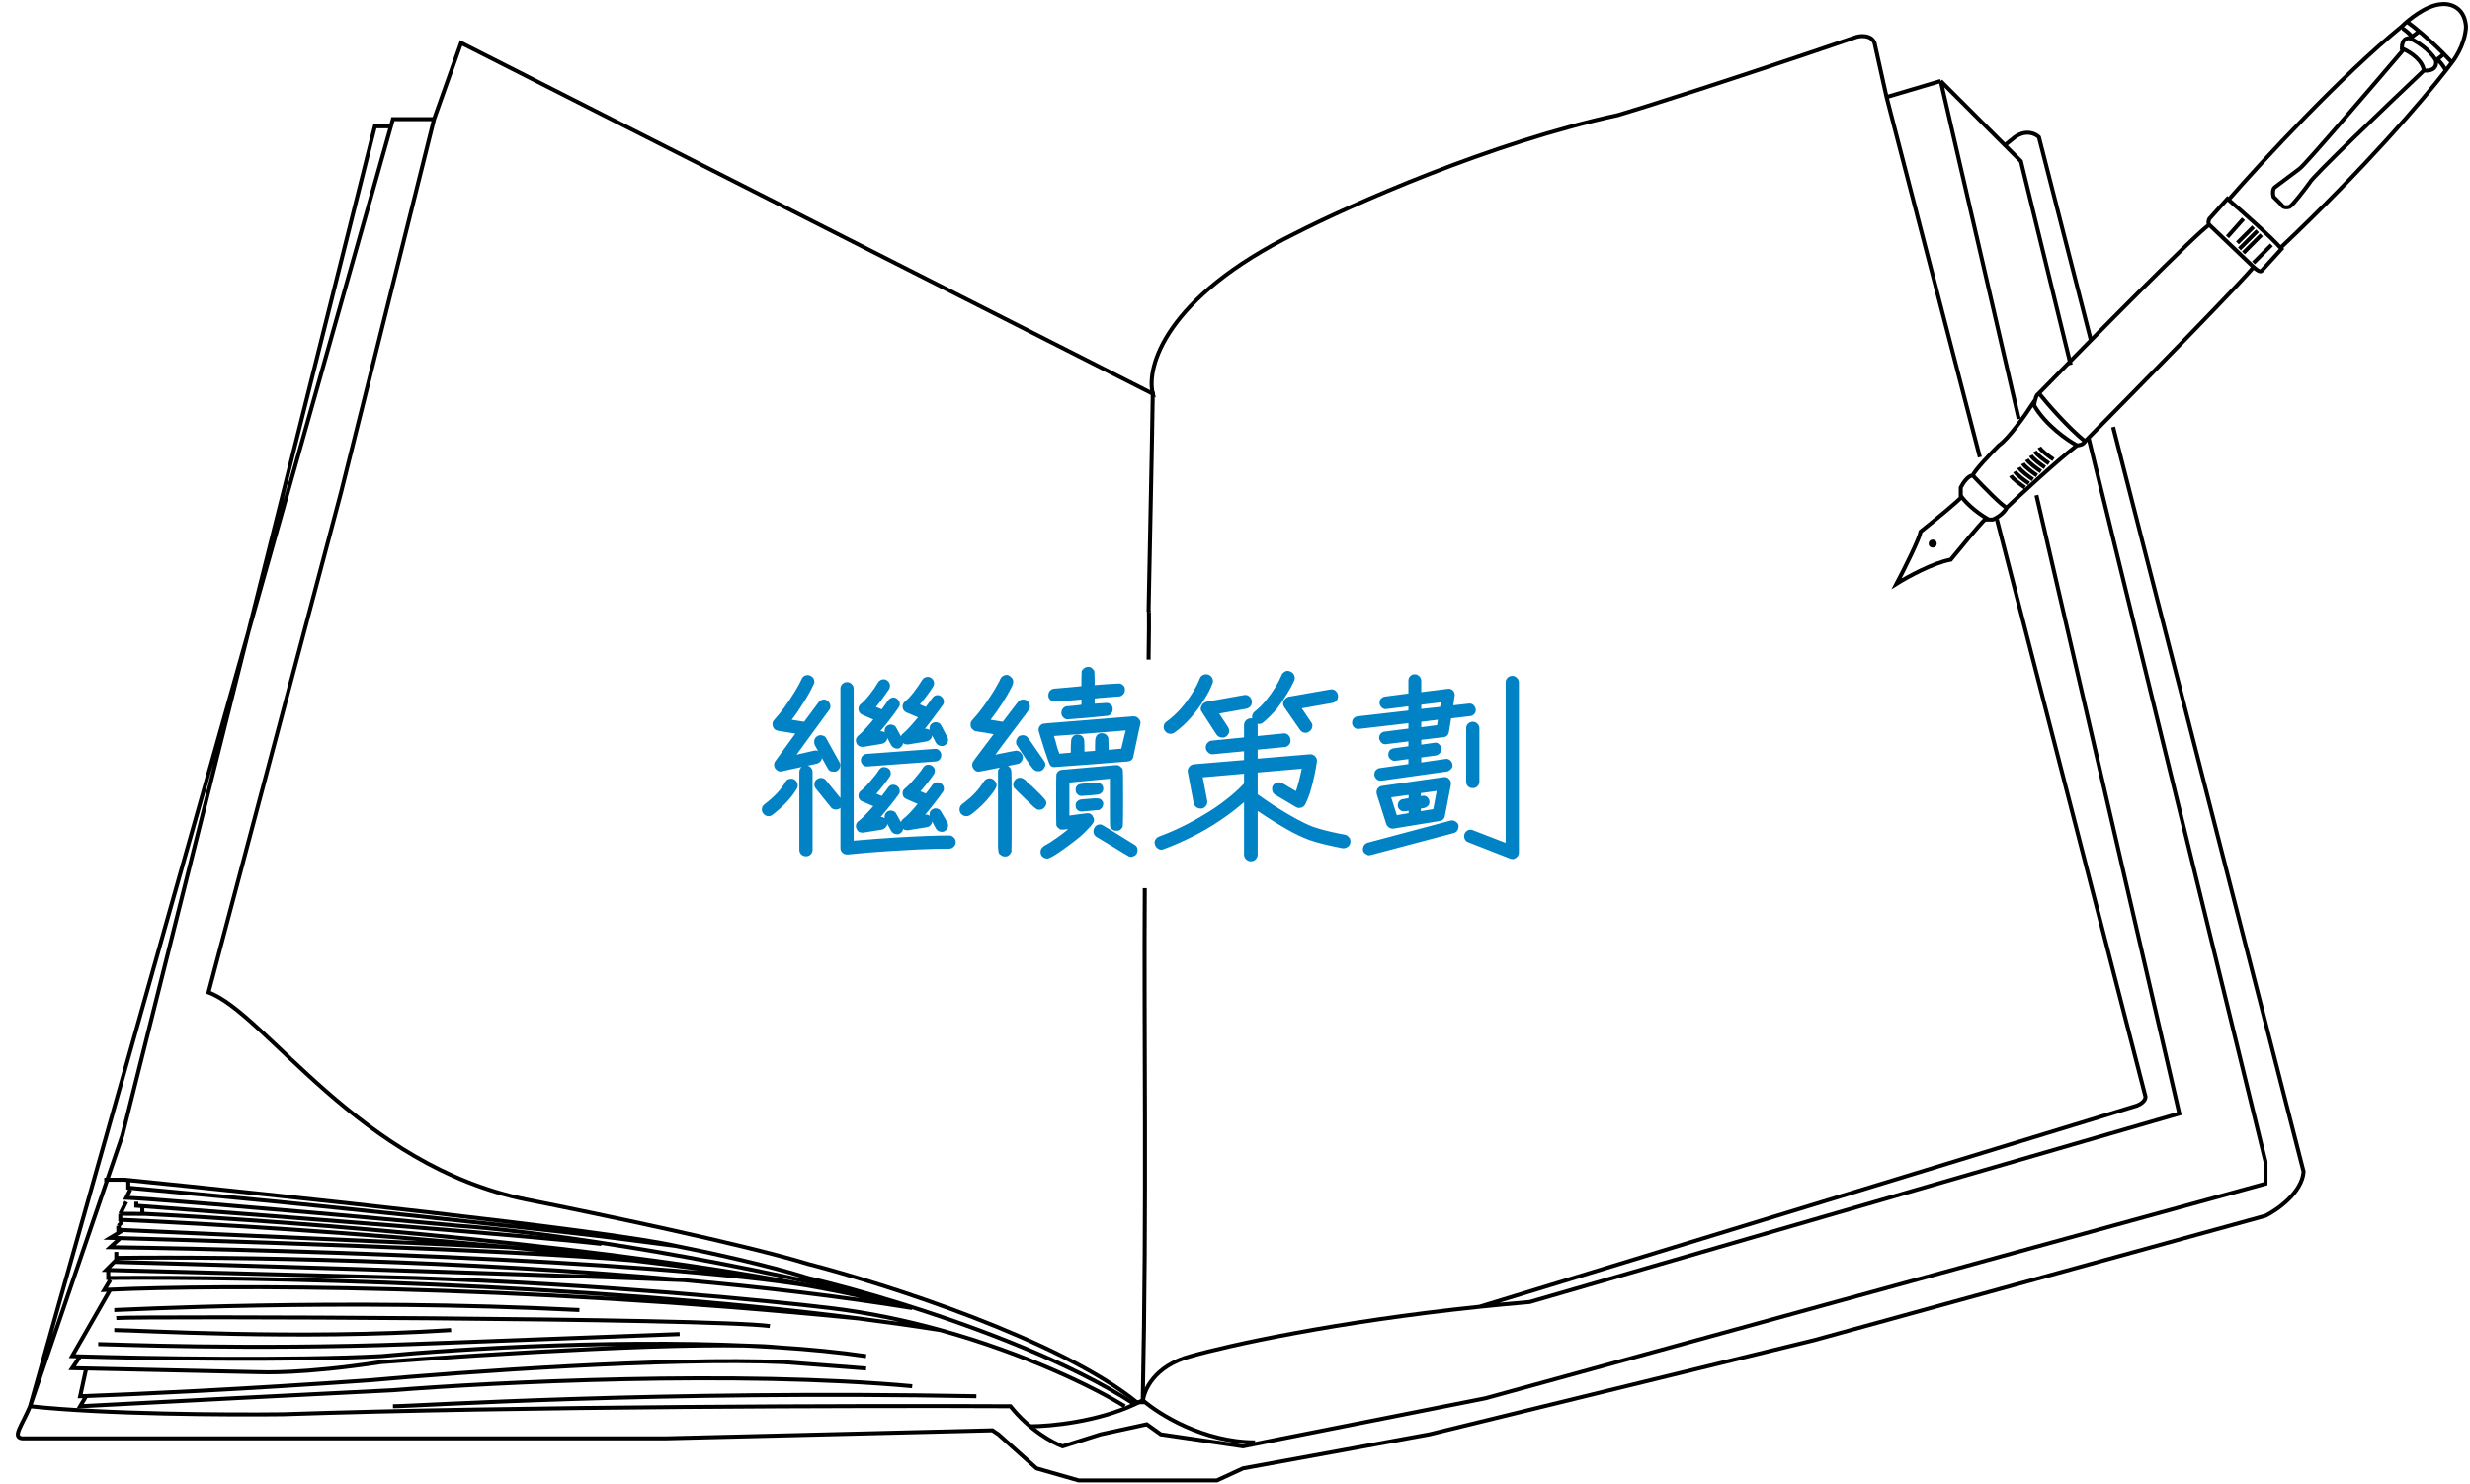 <svg width="616" height="370" viewBox="0 0 616 370" fill="none" xmlns="http://www.w3.org/2000/svg">
<path d="M499.998 36.204L502.498 34.204C505.298 32.204 507.665 33.37 508.498 34.204L521.5 85.029M499.998 36.204L483.998 20.204M499.998 36.204L503.998 40.204L516.417 91M483.998 20.204L470.498 24.204M483.998 20.204L503.476 104.5M7.498 350.704C25.898 352.704 57.165 352.87 70.498 352.704C130.098 350.704 216.332 350.537 251.998 350.704C256.798 356.704 262.665 359.87 264.998 360.704L274.498 357.704L285.998 355.204L289.498 357.704L309.998 360.704L370.498 348.704L564.998 295.204V289.704L520.94 109.5M7.498 350.704C5.498 355.504 2.998 358.37 5.498 358.704H165.998L247.498 356.704L248.998 357.704L258.498 366.204L268.998 369.204H289.498H303.498L309.998 366.204L356.498 357.704L452.498 334.204L564.998 303.204C567.998 301.704 574.098 297.404 574.498 292.204L526.993 106.5M7.498 350.704L30.498 283.204L93.5 31.5H97.492M7.498 350.704L97.492 31.5M470.498 24.204L467.498 10.704C466.698 8.704 464.165 8.87 462.998 9.204C430.198 20.404 409.665 26.87 403.498 28.704C371.898 35.504 336.665 51.204 322.998 58.204C290.598 74.204 285.832 91.537 287.498 98.204L115 10.704L108.252 29.704M470.498 24.204L493.759 114M368.998 325.887C332.933 329.657 306.438 335.507 296.998 338.204C287.798 340.604 285.165 346.87 284.998 349.704H283.498C264.298 334.104 220.832 320.204 201.498 315.204C185.898 310.404 148.332 302.537 131.498 299.204C89.498 290.804 66.167 252.667 52 247.5L85 123L108.252 29.704M368.998 325.887C373.048 325.464 377.218 325.067 381.498 324.704L543.498 277.704L507.867 123.5M368.998 325.887L532.998 275.704C533.832 275.37 535.398 274.404 534.998 273.204L498 129.5M97.492 31.5L97.998 29.704H108.252" stroke="black"/>
<path d="M284.999 349.204C288.999 352.704 300.199 359.704 312.999 359.704M284.999 349.204C284.347 349.557 283.679 349.892 282.999 350.21M284.999 349.204C286.037 298.67 285.249 257.982 285.5 221.5M287.499 97.704C287.263 113.48 286.848 131.721 286.448 152.5C286.448 152.5 286.673 149.688 286.448 164.5M256.999 355.704C261.97 355.704 273.66 354.574 282.999 350.21M26 294.204H30.998C69.332 298.037 150.499 306.704 168.499 310.704M168.499 310.704C175.332 312.037 191.499 315.504 201.499 318.704C207.236 320.042 215.561 322.263 224.999 325.209M168.499 310.704L152.999 308.704C140.599 307.104 101.832 303.037 83.999 301.204C64.799 299.204 41.332 297.037 31.998 296.204V294.704M282.999 350.21C267.02 339.827 243.8 331.078 224.999 325.209M32.498 296.704L31.498 298.704C35.498 298.87 57.699 300.504 114.499 305.704C129.665 306.707 172.999 312.013 224.999 325.209" stroke="black"/>
<path d="M33.998 299.704V300.704C34.49 300.74 34.99 300.777 35.498 300.815M149.999 310.204C133.067 308.235 67.586 303.197 35.498 300.815M35.498 300.815V302.704C35.745 302.716 35.993 302.728 36.243 302.74M31.498 299.704L29.998 302.704M29.998 302.704L36.243 302.74M29.998 302.704V304.204C52.786 305.202 89.832 307.469 126.999 311.032M36.243 302.74C73.828 304.604 155.161 310.869 209.398 322.123M30.498 304.704L29.498 305.704M126.999 311.032L29.498 306.704V305.704M126.999 311.032C140.194 312.297 153.405 313.725 165.999 315.317M29.498 305.704L29.998 307.204L27.498 308.704C28.314 308.725 29.148 308.748 29.998 308.771M165.999 315.317C151.891 312.664 71.045 309.894 29.998 308.771M165.999 315.317C181.868 317.324 196.757 319.592 209.398 322.123M29.998 308.771L27.498 311.032C74.932 311.702 177.718 314.858 209.398 322.123M209.398 322.123C215.093 323.263 220.332 324.456 224.999 325.704C220.127 324.458 214.902 323.265 209.398 322.123ZM28.998 312.204V313.704C29.164 313.701 29.331 313.699 29.498 313.697M227.499 326.204C209.622 323.293 190.165 321.018 170.499 319.252M280.499 350.704C273.007 346.066 255.894 337.61 234.499 331.693M29.498 313.697L28.498 314.7M29.498 313.697C57.443 313.344 114.812 314.253 170.499 319.252M28.498 314.7L27.498 315.704L26.498 316.704L103.499 318.704C149.899 320.304 191.832 324.37 206.999 326.204C216.625 327.35 225.907 329.317 234.499 331.693M28.498 314.7C54.332 315.401 118.899 317.292 170.499 319.252M26.998 317.204V318.704C62.819 318.395 145.759 320.11 213.999 328.791M234.499 331.693C227.865 330.648 221.009 329.683 213.999 328.791M27.498 319.204L25.998 321.704C26.482 321.68 26.982 321.656 27.498 321.633M213.999 328.791C127.252 320.225 54.597 320.418 27.498 321.633M27.498 321.633L17.998 338.204C18.631 338.224 19.299 338.244 19.998 338.264M215.999 338.204C209.215 337.204 201.778 336.487 193.999 335.997M19.998 338.264C36.812 338.757 72.342 339.356 94.999 338.204C115.125 336.287 158.196 333.74 193.999 335.997M19.998 338.264L17.998 341.204C19.091 341.228 20.263 341.253 21.498 341.28M193.999 335.997C176.399 334.231 120.665 337.732 94.999 339.704C74.999 342.742 65.499 342.204 64.499 342.204C63.756 342.204 37.41 341.63 21.498 341.28M21.498 341.28L19.998 348.204C20.461 348.188 20.961 348.171 21.498 348.152M215.999 341.28L195.499 339.704C167.099 338.442 114.999 342.178 92.499 344.204C60.426 346.495 32.787 347.753 21.498 348.152M21.498 348.152L19.998 350.704C38.998 349.704 81.198 347.504 97.999 346.704C122.999 344.704 183.899 341.704 227.499 345.704M97.999 350.704C103.499 350.704 163.499 346.704 243.499 348.204M24.498 335.204C26.998 335.204 61.998 336.704 102.499 335.204L169.499 332.704M28.498 331.704C33.998 331.704 73.999 334.204 112.499 331.704M28.498 326.704C30.498 326.704 83.999 323.704 144.499 326.704M28.998 328.704C35.498 328.204 176.999 328.704 191.999 330.704" stroke="black"/>
<path d="M236.7 208.352C237.167 208.352 237.55 208.518 237.85 208.852C238.183 209.152 238.35 209.535 238.35 210.002C238.35 210.468 238.183 210.852 237.85 211.152C237.55 211.485 237.167 211.652 236.7 211.652C234.2 211.652 231.533 211.718 228.7 211.852C225.9 212.018 223.533 212.152 221.6 212.252C218.4 212.452 215.017 212.735 211.45 213.102C211.35 213.102 211.267 213.102 211.2 213.102C210.767 213.102 210.383 212.935 210.05 212.602C209.75 212.302 209.6 211.935 209.6 211.502V171.752C209.6 171.285 209.75 170.902 210.05 170.602C210.383 170.268 210.783 170.102 211.25 170.102C211.717 170.102 212.1 170.268 212.4 170.602C212.733 170.902 212.9 171.285 212.9 171.752V209.652C216.667 209.318 220.233 209.052 223.6 208.852C229.267 208.518 233.633 208.352 236.7 208.352ZM194.65 192.402C194.15 192.402 193.717 192.152 193.35 191.652C193.35 191.652 193.333 191.652 193.3 191.652C193.133 191.318 193.05 191.002 193.05 190.702C193.05 190.368 193.167 190.052 193.4 189.752L198.35 182.952L194.05 182.252C193.683 182.185 193.383 182.052 193.15 181.852C192.95 181.652 192.817 181.418 192.75 181.152C192.683 180.952 192.65 180.752 192.65 180.552C192.65 180.185 192.8 179.835 193.1 179.502C194.7 177.768 196.383 175.468 198.15 172.602C198.917 171.368 199.517 170.268 199.95 169.302C200.117 168.902 200.417 168.618 200.85 168.452C201.05 168.385 201.25 168.352 201.45 168.352C201.683 168.352 201.917 168.418 202.15 168.552C202.55 168.718 202.833 169.018 203 169.452C203.067 169.618 203.1 169.818 203.1 170.052C203.1 170.252 203.033 170.468 202.9 170.702C202.333 171.968 201.533 173.418 200.5 175.052C199.5 176.685 198.483 178.168 197.45 179.502L200.55 180.002L204.15 175.152C204.483 174.685 204.933 174.452 205.5 174.452C205.9 174.452 206.25 174.602 206.55 174.902C206.917 175.268 207.1 175.685 207.1 176.152C207.1 176.518 207 176.818 206.8 177.052L198.65 188.202L203 187.202C203.133 187.168 203.25 187.152 203.35 187.152C203.783 187.152 204.15 187.302 204.45 187.602C204.817 187.968 205 188.385 205 188.852C205 189.318 204.833 189.702 204.5 190.002C204.267 190.235 204 190.385 203.7 190.452L194.95 192.352C194.883 192.385 194.783 192.402 194.65 192.402ZM219.9 185.502L215.35 186.252C215.217 186.252 215.1 186.252 215 186.252C214.367 186.252 213.9 185.952 213.6 185.352C213.5 185.118 213.45 184.885 213.45 184.652C213.45 184.218 213.65 183.818 214.05 183.452C214.917 182.752 216.167 181.418 217.8 179.452L215.05 178.252C214.517 178.018 214.2 177.602 214.1 177.002C214.1 176.935 214.1 176.852 214.1 176.752C214.1 176.285 214.283 175.902 214.65 175.602C215.317 175.068 216.067 174.268 216.9 173.202C217.767 172.102 218.467 171.085 219 170.152C219.333 169.652 219.8 169.402 220.4 169.402C220.8 169.402 221.167 169.568 221.5 169.902C221.8 170.235 221.95 170.618 221.95 171.052C221.95 171.318 221.883 171.585 221.75 171.852C221.317 172.485 220.8 173.218 220.2 174.052C219.6 174.885 219.017 175.635 218.45 176.302L219.9 176.902C220.167 176.568 220.5 176.102 220.9 175.502C221.333 174.868 221.6 174.518 221.7 174.452C222 174.118 222.383 173.952 222.85 173.952C223.25 173.952 223.6 174.118 223.9 174.452C224.233 174.752 224.4 175.135 224.4 175.602C224.4 175.902 224.3 176.185 224.1 176.452C223.567 177.252 222.85 178.235 221.95 179.402C221.083 180.535 220.267 181.535 219.5 182.402C219.567 182.368 219.65 182.352 219.75 182.352C220.15 182.352 220.483 182.502 220.75 182.802C221.117 183.135 221.3 183.518 221.3 183.952C221.3 184.352 221.15 184.702 220.85 185.002C220.583 185.268 220.267 185.435 219.9 185.502ZM231.1 184.902L226.5 185.652C226.367 185.652 226.25 185.652 226.15 185.652C225.517 185.652 225.067 185.335 224.8 184.702C224.7 184.468 224.65 184.235 224.65 184.002C224.65 183.535 224.867 183.152 225.3 182.852C226.167 182.118 227.383 180.802 228.95 178.902L226 177.652C225.5 177.418 225.2 177.002 225.1 176.402C225.1 176.335 225.1 176.252 225.1 176.152C225.1 175.685 225.283 175.302 225.65 175.002C226.317 174.468 227.067 173.668 227.9 172.602C228.733 171.502 229.433 170.485 230 169.552C230.333 169.052 230.8 168.802 231.4 168.802C231.8 168.802 232.167 168.968 232.5 169.302C232.8 169.602 232.95 169.968 232.95 170.402C232.95 170.702 232.867 170.985 232.7 171.252C232.233 171.985 231.7 172.752 231.1 173.552C230.5 174.352 229.933 175.052 229.4 175.652L230.9 176.302C231.533 175.435 231.967 174.835 232.2 174.502C232.433 174.135 232.6 173.918 232.7 173.852C233 173.518 233.383 173.352 233.85 173.352C234.25 173.352 234.6 173.518 234.9 173.852C235.233 174.152 235.4 174.535 235.4 175.002C235.4 175.335 235.3 175.618 235.1 175.852C234.567 176.618 233.867 177.568 233 178.702C232.167 179.835 231.383 180.852 230.65 181.752C230.717 181.752 230.8 181.752 230.9 181.752C231.3 181.752 231.633 181.885 231.9 182.152C232.267 182.485 232.45 182.885 232.45 183.352C232.45 183.785 232.3 184.135 232 184.402C231.733 184.668 231.433 184.835 231.1 184.902ZM215.05 207.652C214.317 207.652 213.833 207.318 213.6 206.652C213.5 206.452 213.45 206.235 213.45 206.002C213.45 205.568 213.65 205.168 214.05 204.802C214.05 204.802 214.067 204.802 214.1 204.802C214.933 204.168 216.167 202.918 217.8 201.052L215.1 199.902C214.867 199.835 214.667 199.702 214.5 199.502C214.233 199.235 214.1 198.885 214.1 198.452C214.1 197.952 214.267 197.568 214.6 197.302C215.533 196.568 216.633 195.402 217.9 193.802C218.467 193.135 218.833 192.652 219 192.352C219.2 192.018 219.35 191.818 219.45 191.752C219.717 191.452 220.033 191.302 220.4 191.302C220.8 191.302 221.133 191.385 221.4 191.552C221.9 191.818 222.15 192.252 222.15 192.852C222.15 193.185 222.05 193.485 221.85 193.752C221.417 194.385 220.883 195.102 220.25 195.902C219.65 196.668 219.083 197.352 218.55 197.952L219.9 198.502C220.667 197.535 221.133 196.918 221.3 196.652C221.467 196.385 221.6 196.218 221.7 196.152C221.967 195.852 222.3 195.702 222.7 195.702C223.2 195.702 223.617 195.868 223.95 196.202C224.25 196.502 224.4 196.868 224.4 197.302C224.4 197.635 224.3 197.918 224.1 198.152C223.567 198.918 222.867 199.835 222 200.902C221.133 201.968 220.35 202.918 219.65 203.752C220.117 203.752 220.517 203.918 220.85 204.252C221.15 204.552 221.3 204.902 221.3 205.302C221.3 205.735 221.15 206.085 220.85 206.352C220.583 206.652 220.267 206.835 219.9 206.902L215.25 207.652C215.183 207.652 215.117 207.652 215.05 207.652ZM226.2 207.052C225.5 207.052 225.033 206.718 224.8 206.052C224.7 205.852 224.65 205.635 224.65 205.402C224.65 204.968 224.85 204.568 225.25 204.202C225.25 204.202 225.267 204.202 225.3 204.202C226.133 203.568 227.317 202.335 228.85 200.502L226.1 199.302C225.433 199.035 225.1 198.552 225.1 197.852C225.1 197.352 225.267 196.968 225.6 196.702C226.533 195.968 227.633 194.802 228.9 193.202C229.467 192.535 229.833 192.052 230 191.752C230.2 191.418 230.35 191.218 230.45 191.152C230.717 190.852 231.05 190.702 231.45 190.702C231.983 190.702 232.4 190.868 232.7 191.202C233 191.468 233.15 191.785 233.15 192.152C233.15 192.552 233.05 192.885 232.85 193.152C232.417 193.785 231.883 194.502 231.25 195.302C230.65 196.068 230.083 196.752 229.55 197.352L230.9 197.902C231.667 196.935 232.133 196.318 232.3 196.052C232.467 195.785 232.6 195.618 232.7 195.552C232.967 195.252 233.3 195.102 233.7 195.102C234.2 195.102 234.617 195.268 234.95 195.602C235.25 195.902 235.4 196.268 235.4 196.702C235.4 197.035 235.3 197.318 235.1 197.552C234.6 198.285 233.917 199.202 233.05 200.302C232.217 201.402 231.433 202.368 230.7 203.202C230.767 203.168 230.85 203.152 230.95 203.152C231.35 203.152 231.683 203.302 231.95 203.602C232.283 203.902 232.45 204.318 232.45 204.852C232.45 205.252 232.3 205.585 232 205.852C231.733 206.118 231.433 206.268 231.1 206.302L226.4 207.052C226.333 207.052 226.267 207.052 226.2 207.052ZM202.65 211.902C202.65 212.368 202.5 212.752 202.2 213.052C201.9 213.385 201.5 213.552 201 213.552C200.533 213.552 200.133 213.385 199.8 213.052C199.5 212.752 199.35 212.368 199.35 211.902V192.552C199.35 192.085 199.5 191.702 199.8 191.402C200.133 191.068 200.533 190.902 201 190.902C201.5 190.902 201.9 191.068 202.2 191.402C202.5 191.702 202.65 192.085 202.65 192.552V211.902ZM233.25 186.752C233.65 186.752 233.983 186.885 234.25 187.152C234.583 187.485 234.75 187.868 234.75 188.302C234.75 188.768 234.6 189.152 234.3 189.452C234.033 189.718 233.7 189.868 233.3 189.902C221.967 190.735 216.283 191.152 216.25 191.152C215.817 191.152 215.467 191.018 215.2 190.752C214.867 190.418 214.7 190.035 214.7 189.602C214.7 189.168 214.833 188.802 215.1 188.502C215.4 188.202 215.75 188.035 216.15 188.002C227.517 187.168 233.217 186.752 233.25 186.752ZM191.7 203.552C191.133 203.552 190.683 203.318 190.35 202.852C190.117 202.585 190 202.268 190 201.902C190 201.335 190.233 200.885 190.7 200.552C191.833 199.685 192.85 198.785 193.75 197.852C194.65 196.885 195.35 195.952 195.85 195.052C196.083 194.618 196.417 194.352 196.85 194.252C197.017 194.218 197.2 194.202 197.4 194.202C197.6 194.202 197.8 194.252 198 194.352C198.2 194.452 198.367 194.585 198.5 194.752C198.667 194.885 198.783 195.068 198.85 195.302C198.917 195.535 198.95 195.752 198.95 195.952C198.95 196.152 198.883 196.385 198.75 196.652C197.383 198.952 195.35 201.135 192.65 203.202C192.383 203.435 192.067 203.552 191.7 203.552ZM209.35 190.052C209.483 190.285 209.55 190.518 209.55 190.752C209.55 190.952 209.517 191.168 209.45 191.402C209.383 191.635 209.267 191.835 209.1 192.002C208.967 192.135 208.817 192.252 208.65 192.352C208.517 192.418 208.317 192.452 208.05 192.452C207.817 192.452 207.583 192.435 207.35 192.402C206.95 192.302 206.65 192.052 206.45 191.652L203.2 185.802C203.1 185.535 203.05 185.302 203.05 185.102C203.05 184.335 203.333 183.818 203.9 183.552C204.133 183.418 204.35 183.352 204.55 183.352C205.083 183.352 205.517 183.502 205.85 183.802C205.95 183.935 206.033 184.068 206.1 184.202L209.35 190.052ZM208.5 201.902C207.933 201.902 207.5 201.702 207.2 201.302C204.7 198.235 203.45 196.685 203.45 196.652C203.217 196.352 203.1 196.018 203.1 195.652C203.1 195.152 203.267 194.752 203.6 194.452C203.967 194.152 204.333 194.002 204.7 194.002C205.267 194.002 205.7 194.202 206 194.602L209.75 199.202C209.983 199.502 210.1 199.835 210.1 200.202C210.1 200.735 209.9 201.185 209.5 201.552C209.2 201.785 208.867 201.902 208.5 201.902ZM223.8 186.702C223.167 186.702 222.667 186.435 222.3 185.902C222.3 185.902 221.783 184.952 220.75 183.052C220.65 182.818 220.6 182.602 220.6 182.402C220.6 181.668 220.867 181.168 221.4 180.902C221.633 180.768 221.85 180.702 222.05 180.702C222.55 180.702 222.967 180.852 223.3 181.152C223.4 181.285 223.483 181.418 223.55 181.552L225.1 184.402C225.2 184.602 225.25 184.818 225.25 185.052C225.25 185.518 225.083 185.918 224.75 186.252C224.45 186.552 224.133 186.702 223.8 186.702ZM234.95 186.052C234.283 186.052 233.783 185.802 233.45 185.302C233.45 185.302 232.95 184.352 231.95 182.452C231.85 182.218 231.8 182.002 231.8 181.802C231.8 181.068 232.067 180.568 232.6 180.302C232.833 180.168 233.05 180.102 233.25 180.102C233.75 180.102 234.167 180.252 234.5 180.552C234.6 180.685 234.683 180.818 234.75 180.952L236.25 183.802C236.383 184.035 236.45 184.252 236.45 184.452C236.45 184.918 236.283 185.302 235.95 185.602C235.65 185.902 235.317 186.052 234.95 186.052ZM225.05 205.702C225.183 205.935 225.25 206.152 225.25 206.352C225.25 206.552 225.217 206.768 225.15 207.002C225.117 207.202 225.017 207.385 224.85 207.552C224.717 207.685 224.55 207.802 224.35 207.902C224.183 208.002 224 208.052 223.8 208.052C223.133 208.052 222.633 207.802 222.3 207.302C222.3 207.302 221.783 206.368 220.75 204.502C220.65 204.268 220.6 204.052 220.6 203.852C220.6 203.185 220.85 202.685 221.35 202.352C221.583 202.218 221.817 202.152 222.05 202.152C222.55 202.152 222.967 202.302 223.3 202.602C223.4 202.735 223.483 202.868 223.55 203.002L225.05 205.702ZM234.95 207.452C234.283 207.452 233.783 207.202 233.45 206.702C233.45 206.702 232.95 205.768 231.95 203.902C231.85 203.668 231.8 203.452 231.8 203.252C231.8 202.552 232.067 202.068 232.6 201.802C232.833 201.668 233.05 201.602 233.25 201.602C233.95 201.602 234.433 201.868 234.7 202.402L236.25 205.102C236.383 205.368 236.45 205.602 236.45 205.802C236.45 206.302 236.283 206.702 235.95 207.002C235.65 207.302 235.317 207.452 234.95 207.452ZM269.95 167.102C270.317 166.568 270.817 166.302 271.45 166.302C271.75 166.302 271.983 166.368 272.15 166.502C272.417 166.702 272.633 166.918 272.8 167.152C272.9 167.252 272.95 167.485 272.95 167.852C272.983 168.218 273 168.752 273 169.452V170.852C273.3 170.818 274.15 170.752 275.55 170.652C277.517 170.518 278.633 170.452 278.9 170.452C279.233 170.452 279.433 170.468 279.5 170.502C279.867 170.668 280.167 170.918 280.4 171.252C280.5 171.418 280.55 171.652 280.55 171.952C280.55 172.318 280.5 172.585 280.4 172.752C280.167 173.185 279.833 173.485 279.4 173.652C279.233 173.685 278.15 173.768 276.15 173.902C274.417 174.035 273.367 174.135 273 174.202V175.502C273.133 175.502 273.583 175.468 274.35 175.402C275.117 175.335 275.633 175.302 275.9 175.302C276.167 175.302 276.35 175.318 276.45 175.352C276.817 175.518 277.117 175.768 277.35 176.102C277.45 176.268 277.5 176.502 277.5 176.802C277.5 177.168 277.45 177.435 277.35 177.602C277.117 178.068 276.783 178.368 276.35 178.502C276.183 178.535 274.5 178.702 271.3 179.002C268.133 179.268 266.433 179.402 266.2 179.402C265.833 179.402 265.483 179.235 265.15 178.902C264.85 178.568 264.7 178.202 264.7 177.802C264.7 177.535 264.75 177.285 264.85 177.052C265.117 176.552 265.467 176.252 265.9 176.152C266.067 176.118 266.65 176.068 267.65 176.002C268.683 175.902 269.367 175.818 269.7 175.752V174.452C269.4 174.485 268.45 174.568 266.85 174.702C264.617 174.868 263.35 174.952 263.05 174.952C262.75 174.952 262.567 174.935 262.5 174.902C262.133 174.735 261.833 174.485 261.6 174.152C261.5 173.952 261.45 173.718 261.45 173.452C261.45 172.918 261.6 172.502 261.9 172.202C262.1 172.002 262.367 171.852 262.7 171.752C262.833 171.718 264 171.618 266.2 171.452C268.133 171.285 269.3 171.168 269.7 171.102V169.552L269.75 167.552C269.75 167.485 269.767 167.402 269.8 167.302C269.867 167.168 269.917 167.102 269.95 167.102ZM248.25 188.202C251.483 187.535 253.2 187.202 253.4 187.202C253.9 187.202 254.3 187.385 254.6 187.752C254.933 188.085 255.1 188.452 255.1 188.852C255.1 189.085 255.05 189.318 254.95 189.552C254.717 190.052 254.367 190.368 253.9 190.502C253.767 190.535 252.867 190.718 251.2 191.052C249.533 191.385 248.633 191.568 248.5 191.602C248.4 191.602 247.65 191.752 246.25 192.052C244.883 192.318 244.15 192.452 244.05 192.452C243.45 192.452 242.983 192.135 242.65 191.502C242.517 191.268 242.45 191.052 242.45 190.852C242.45 190.618 242.467 190.452 242.5 190.352C242.533 190.185 242.767 189.802 243.2 189.202C243.9 188.235 245.433 186.202 247.8 183.102C247.3 183.002 246.65 182.885 245.85 182.752C244.217 182.518 243.35 182.385 243.25 182.352C243.183 182.318 243.1 182.285 243 182.252C242.9 182.185 242.733 182.052 242.5 181.852C242.3 181.652 242.167 181.452 242.1 181.252C242.067 181.018 242.05 180.802 242.05 180.602C242.05 180.335 242.1 180.118 242.2 179.952C242.3 179.785 242.517 179.518 242.85 179.152C243.95 177.952 245.083 176.485 246.25 174.752C247.45 173.018 248.467 171.352 249.3 169.752C249.433 169.385 249.533 169.168 249.6 169.102C249.7 169.002 249.8 168.885 249.9 168.752C250.033 168.618 250.2 168.518 250.4 168.452C250.633 168.352 250.85 168.302 251.05 168.302C251.45 168.302 251.85 168.518 252.25 168.952C252.55 169.218 252.7 169.585 252.7 170.052C252.7 170.318 252.6 170.668 252.4 171.102C252.4 171.135 252.4 171.152 252.4 171.152C250.933 174.018 249.183 176.752 247.15 179.352C247.117 179.385 247.083 179.435 247.05 179.502C247.45 179.568 248.467 179.735 250.1 180.002C250.4 179.635 251.083 178.735 252.15 177.302C253.383 175.668 254.067 174.802 254.2 174.702C254.5 174.535 254.833 174.452 255.2 174.452C255.8 174.452 256.267 174.718 256.6 175.252C256.767 175.585 256.85 175.885 256.85 176.152C256.85 176.418 256.817 176.635 256.75 176.802C256.683 176.968 255.417 178.668 252.95 181.902C250.517 185.102 248.95 187.202 248.25 188.202ZM263.95 180.152C276.183 179.152 282.383 178.652 282.55 178.652C282.717 178.652 282.817 178.652 282.85 178.652C283.317 178.685 283.7 178.885 284 179.252C284.3 179.585 284.45 179.918 284.45 180.252C284.45 180.352 284.133 181.818 283.5 184.652C282.9 187.452 282.6 188.868 282.6 188.902C282.4 189.502 281.95 189.835 281.25 189.902C280.717 189.968 277.567 190.218 271.8 190.652C266.033 191.085 263.067 191.302 262.9 191.302C262.433 191.302 262.083 191.118 261.85 190.752C261.717 190.585 261.3 189.452 260.6 187.352C259.533 184.018 259 182.252 259 182.052C259 181.585 259.167 181.185 259.5 180.852C259.7 180.685 259.9 180.568 260.1 180.502C260.3 180.435 261.583 180.318 263.95 180.152ZM264.2 187.952C265.7 187.818 266.65 187.735 267.05 187.702V186.352C267.083 185.085 267.15 184.352 267.25 184.152C267.55 183.518 268.05 183.202 268.75 183.202C269.483 183.202 270 183.535 270.3 184.202C270.4 184.402 270.45 185.085 270.45 186.252V187.452C271.217 187.418 272.1 187.352 273.1 187.252V186.002C273.1 184.835 273.15 184.168 273.25 184.002C273.483 183.235 274 182.852 274.8 182.852C275.5 182.852 276.017 183.185 276.35 183.852C276.417 183.985 276.45 184.468 276.45 185.302C276.483 186.135 276.5 186.702 276.5 187.002C277.8 186.902 278.85 186.802 279.65 186.702C279.75 186.302 279.933 185.518 280.2 184.352C280.5 183.185 280.683 182.452 280.75 182.152C280.483 182.152 280.1 182.185 279.6 182.252C279.133 182.285 276.483 182.502 271.65 182.902C266.817 183.268 263.883 183.485 262.85 183.552C262.883 183.718 262.95 183.935 263.05 184.202C263.25 184.802 263.35 185.152 263.35 185.252C263.383 185.418 263.5 185.852 263.7 186.552C263.933 187.218 264.1 187.685 264.2 187.952ZM255.1 183.352C255.533 183.352 255.917 183.518 256.25 183.852C256.383 183.952 257.1 184.968 258.4 186.902C259.733 188.802 260.45 189.852 260.55 190.052C260.65 190.252 260.7 190.468 260.7 190.702C260.7 190.935 260.633 191.152 260.5 191.352C260.3 191.785 260 192.085 259.6 192.252C259.467 192.318 259.25 192.352 258.95 192.352C258.383 192.352 257.9 192.102 257.5 191.602C257.267 191.335 256.683 190.502 255.75 189.102C254.283 186.902 253.517 185.735 253.45 185.602C253.417 185.435 253.4 185.252 253.4 185.052C253.4 184.818 253.45 184.602 253.55 184.402C253.817 183.702 254.333 183.352 255.1 183.352ZM266.4 206.752C265.733 206.852 265.267 206.902 265 206.902C264.7 206.902 264.467 206.868 264.3 206.802C264.167 206.702 264.017 206.568 263.85 206.402C263.65 206.235 263.517 206.052 263.45 205.852C263.417 205.618 263.4 203.485 263.4 199.452C263.4 195.385 263.417 193.268 263.45 193.102C263.65 192.502 264.05 192.135 264.65 192.002C264.817 191.968 267.1 191.768 271.5 191.402C275.9 191.002 278.2 190.802 278.4 190.802C278.867 190.802 279.267 190.985 279.6 191.352C279.833 191.552 279.967 191.735 280 191.902C280.067 192.135 280.1 194.502 280.1 199.002C280.1 203.502 280.067 205.868 280 206.102C279.967 206.302 279.833 206.518 279.6 206.752C279.4 206.952 279.167 207.085 278.9 207.152H278C277.733 207.085 277.483 206.952 277.25 206.752C277.05 206.518 276.917 206.302 276.85 206.102C276.817 205.868 276.8 203.752 276.8 199.752V194.202L266.7 195.152V203.402C267.133 203.335 267.967 203.218 269.2 203.052C270.433 202.885 271.117 202.802 271.25 202.802C271.917 202.802 272.383 203.135 272.65 203.802C272.783 204.035 272.85 204.268 272.85 204.502C272.85 204.735 272.767 204.985 272.6 205.252C272.433 205.585 271.833 206.268 270.8 207.302C270.267 207.835 269.767 208.302 269.3 208.702C267.633 210.068 265.817 211.418 263.85 212.752C262.517 213.618 261.667 214.068 261.3 214.102C261.233 214.102 261.167 214.102 261.1 214.102C260.667 214.102 260.283 213.935 259.95 213.602C259.65 213.302 259.5 212.918 259.5 212.452C259.5 211.985 259.683 211.585 260.05 211.252C260.117 211.152 260.267 211.035 260.5 210.902C260.733 210.768 260.85 210.702 260.85 210.702C261.65 210.268 262.233 209.902 262.6 209.602C262.8 209.468 263.15 209.235 263.65 208.902C264.45 208.335 265.2 207.768 265.9 207.202L266.4 206.752ZM250.65 190.802C251.083 190.802 251.467 190.985 251.8 191.352C251.867 191.385 251.9 191.418 251.9 191.452C252.133 191.685 252.25 192.168 252.25 192.902C252.283 193.602 252.3 195.952 252.3 199.952V202.202C252.3 208.835 252.283 212.235 252.25 212.402C252.15 212.668 251.983 212.918 251.75 213.152C251.483 213.452 251.117 213.602 250.65 213.602C250.217 213.602 249.833 213.452 249.5 213.152C249.267 213.052 249.117 212.852 249.05 212.552C248.983 212.252 248.933 211.818 248.9 211.252C248.9 210.718 248.9 208.485 248.9 204.552V192.252C248.9 192.185 248.917 192.102 248.95 192.002L249.1 191.802C249.3 191.402 249.617 191.118 250.05 190.952C250.217 190.852 250.417 190.802 250.65 190.802ZM252.9 196.452C252.767 196.218 252.7 196.002 252.7 195.802C252.7 195.568 252.717 195.385 252.75 195.252C252.85 194.918 253.017 194.635 253.25 194.402C253.583 194.102 253.967 193.952 254.4 193.952C254.833 193.952 255.333 194.202 255.9 194.702C255.9 194.735 255.967 194.835 256.1 195.002C256.267 195.135 256.717 195.518 257.45 196.152C259.15 197.785 260.15 198.802 260.45 199.202C260.783 199.568 260.95 199.918 260.95 200.252C260.95 200.252 260.95 200.268 260.95 200.302C260.917 200.735 260.733 201.118 260.4 201.452C260.067 201.785 259.7 201.952 259.3 201.952C259.033 201.952 258.8 201.918 258.6 201.852C258.433 201.752 258.167 201.552 257.8 201.252C257.467 200.952 256.95 200.452 256.25 199.752C254.15 197.752 253.05 196.668 252.95 196.502C252.917 196.502 252.9 196.485 252.9 196.452ZM246.8 194.102C247.267 194.102 247.667 194.285 248 194.652C248.367 194.985 248.55 195.352 248.55 195.752C248.55 196.318 248.05 197.202 247.05 198.402C245.683 200.135 244.117 201.668 242.35 203.002C241.883 203.368 241.467 203.552 241.1 203.552C240.533 203.552 240.1 203.385 239.8 203.052C239.767 203.052 239.75 203.052 239.75 203.052C239.45 202.685 239.3 202.302 239.3 201.902C239.3 201.702 239.333 201.502 239.4 201.302C239.5 200.935 239.883 200.535 240.55 200.102C242.55 198.568 244.067 196.952 245.1 195.252C245.433 194.752 245.733 194.435 246 194.302C246.267 194.168 246.533 194.102 246.8 194.102ZM268.85 198.202C268.45 197.902 268.25 197.518 268.25 197.052C268.25 196.552 268.383 196.168 268.65 195.902C268.85 195.702 269.05 195.585 269.25 195.552C269.483 195.485 270.1 195.418 271.1 195.352C272.133 195.252 272.783 195.202 273.05 195.202C273.55 195.202 273.883 195.218 274.05 195.252C274.283 195.285 274.5 195.402 274.7 195.602C275 195.902 275.15 196.252 275.15 196.652C275.15 197.085 275.017 197.435 274.75 197.702C274.483 197.935 274.2 198.085 273.9 198.152C273.633 198.185 272.933 198.252 271.8 198.352C270.6 198.452 269.9 198.502 269.7 198.502C269.533 198.502 269.433 198.485 269.4 198.452C269.2 198.452 269.017 198.368 268.85 198.202ZM269.15 199.502C269.35 199.402 269.983 199.318 271.05 199.252C272.117 199.152 272.783 199.102 273.05 199.102C273.55 199.102 273.883 199.118 274.05 199.152C274.217 199.185 274.35 199.235 274.45 199.302C274.617 199.402 274.767 199.552 274.9 199.752C275.067 199.952 275.15 200.152 275.15 200.352C275.15 200.985 274.933 201.452 274.5 201.752L274.3 201.902C274.233 201.968 274.167 202.002 274.1 202.002C271.333 202.268 269.9 202.402 269.8 202.402C269.2 202.402 268.733 202.152 268.4 201.652C268.3 201.452 268.25 201.168 268.25 200.802C268.25 200.235 268.55 199.802 269.15 199.502ZM272.9 206.502C273.2 205.902 273.7 205.602 274.4 205.602C274.6 205.602 274.8 205.668 275 205.802C275.2 205.868 277.917 207.535 283.15 210.802C283.317 210.902 283.45 211.068 283.55 211.302C283.65 211.535 283.7 211.752 283.7 211.952C283.7 212.485 283.55 212.902 283.25 213.202C283.117 213.335 282.95 213.435 282.75 213.502C282.517 213.635 282.283 213.702 282.05 213.702C281.85 213.702 281.667 213.652 281.5 213.552C281.333 213.485 279.95 212.652 277.35 211.052C274.75 209.485 273.4 208.668 273.3 208.602C273.2 208.502 273.133 208.435 273.1 208.402C272.833 208.135 272.7 207.752 272.7 207.252C272.7 206.985 272.767 206.735 272.9 206.502ZM313.65 213.102C313.65 213.568 313.483 213.968 313.15 214.302C312.85 214.635 312.45 214.802 311.95 214.802C311.483 214.802 311.083 214.635 310.75 214.302C310.417 213.968 310.25 213.568 310.25 213.102V200.052C308.517 201.585 306.533 203.102 304.3 204.602C302.1 206.102 299.75 207.468 297.25 208.702C294.783 209.935 292.45 210.952 290.25 211.752C290.05 211.852 289.833 211.902 289.6 211.902C289.2 211.902 288.833 211.735 288.5 211.402C288.333 211.235 288.2 211.035 288.1 210.802C288 210.568 287.95 210.335 287.95 210.102C287.95 209.702 288.117 209.335 288.45 209.002C288.617 208.835 288.833 208.702 289.1 208.602C292.9 207.202 296.633 205.385 300.3 203.152C302.233 202.018 303.983 200.835 305.55 199.602C307.383 198.202 308.95 196.802 310.25 195.402V192.952L299.95 193.852L301.05 199.602C301.083 199.735 301.1 199.852 301.1 199.952C301.1 200.452 300.917 200.868 300.55 201.202C300.25 201.502 299.9 201.652 299.5 201.652C298.967 201.652 298.517 201.485 298.15 201.152C297.917 200.918 297.767 200.635 297.7 200.302L296.25 192.652C296.217 192.518 296.2 192.385 296.2 192.252C296.2 191.918 296.317 191.602 296.55 191.302C296.55 191.268 296.583 191.218 296.65 191.152C296.95 190.852 297.3 190.668 297.7 190.602C297.733 190.602 301.917 190.252 310.25 189.552V187.352C305.083 187.852 302.467 188.102 302.4 188.102C301.967 188.102 301.583 187.935 301.25 187.602C300.883 187.235 300.7 186.852 300.7 186.452C300.7 185.952 300.85 185.552 301.15 185.252C301.45 184.918 301.8 184.735 302.2 184.702L310.25 183.902V180.852C310.25 180.352 310.417 179.952 310.75 179.652C311.083 179.318 311.483 179.152 311.95 179.152C312.45 179.152 312.85 179.318 313.15 179.652C313.483 179.952 313.65 180.352 313.65 180.852V183.552C317.95 183.118 320.133 182.902 320.2 182.902C320.667 182.902 321.05 183.052 321.35 183.352C321.683 183.718 321.85 184.185 321.85 184.752C321.85 185.152 321.7 185.502 321.4 185.802C321.133 186.102 320.783 186.268 320.35 186.302L313.65 186.952V189.202C322.35 188.468 326.717 188.102 326.75 188.102C327.25 188.102 327.667 188.285 328 188.652C328.3 188.952 328.45 189.318 328.45 189.752C328.45 189.885 328.367 190.435 328.2 191.402C327.767 193.735 327.267 195.835 326.7 197.702C326.333 198.802 325.95 199.752 325.55 200.552C325.317 201.018 324.95 201.318 324.45 201.452C324.317 201.485 324.133 201.502 323.9 201.502C323.667 201.502 323.417 201.418 323.15 201.252L318.1 198.252C317.667 198.018 317.4 197.668 317.3 197.202C317.267 197.068 317.25 196.885 317.25 196.652C317.25 196.285 317.383 195.952 317.65 195.652C318.05 195.285 318.5 195.102 319 195.102C319.267 195.102 319.533 195.168 319.8 195.302L323.2 197.302C323.667 195.968 324.15 194.102 324.65 191.702L313.65 192.652V198.102L315.5 199.402C318 201.135 320.617 202.752 323.35 204.252C324.817 205.052 326.15 205.685 327.35 206.152C329.017 206.752 331.25 207.335 334.05 207.902L335.4 208.152C335.867 208.252 336.233 208.502 336.5 208.902C336.7 209.168 336.8 209.468 336.8 209.802C336.8 210.435 336.567 210.902 336.1 211.202C335.767 211.435 335.4 211.552 335 211.552C334.867 211.552 334.733 211.535 334.6 211.502C334.5 211.468 334.017 211.368 333.15 211.202C330.383 210.635 328.15 210.052 326.45 209.452C324.783 208.818 323.117 208.035 321.45 207.102C319.05 205.768 316.45 204.152 313.65 202.252V213.102ZM325.6 182.752C325 182.752 324.533 182.502 324.2 182.002C324.2 182.002 322.917 180.152 320.35 176.452C320.117 176.118 320 175.818 320 175.552C320 175.018 320.183 174.585 320.55 174.252C320.783 174.018 321.067 173.852 321.4 173.752C321.4 173.752 324.817 173.152 331.65 171.952C331.783 171.918 331.917 171.902 332.05 171.902C332.517 171.902 332.883 172.052 333.15 172.352C333.517 172.685 333.7 173.118 333.7 173.652C333.7 174.118 333.55 174.502 333.25 174.802C332.983 175.068 332.667 175.235 332.3 175.302L324.65 176.652L326.95 180.052C327.183 180.318 327.3 180.618 327.3 180.952C327.3 181.585 327.05 182.068 326.55 182.402C326.25 182.635 325.933 182.752 325.6 182.752ZM306.55 182.252C306.55 182.718 306.383 183.118 306.05 183.452C305.717 183.785 305.35 183.952 304.95 183.952C304.25 183.952 303.717 183.685 303.35 183.152L299.8 177.652C299.567 177.352 299.45 177.068 299.45 176.802C299.45 176.502 299.517 176.252 299.65 176.052C299.717 175.818 299.85 175.618 300.05 175.452C300.25 175.252 300.533 175.102 300.9 175.002C300.9 175.002 303.983 174.452 310.15 173.352C310.283 173.318 310.4 173.302 310.5 173.302C310.967 173.302 311.35 173.452 311.65 173.752C312.017 174.118 312.2 174.568 312.2 175.102C312.2 175.568 312.05 175.952 311.75 176.252C311.483 176.518 311.167 176.685 310.8 176.752L304.05 177.952L306.25 181.302C306.45 181.602 306.55 181.918 306.55 182.252ZM291.95 183.002C291.35 183.002 290.883 182.768 290.55 182.302C290.317 182.035 290.2 181.718 290.2 181.352C290.2 180.718 290.45 180.252 290.95 179.952C292.217 179.018 293.4 177.935 294.5 176.702C295.6 175.435 296.55 174.152 297.35 172.852C298.183 171.518 298.8 170.318 299.2 169.252C299.367 168.785 299.667 168.468 300.1 168.302C300.3 168.202 300.517 168.152 300.75 168.152C301.25 168.152 301.667 168.318 302 168.652C302.333 168.985 302.5 169.385 302.5 169.852C302.5 170.085 302.45 170.302 302.35 170.502C301.917 171.702 301.233 173.035 300.3 174.502C299.4 175.968 298.317 177.435 297.05 178.902C295.817 180.335 294.45 181.585 292.95 182.652C292.65 182.885 292.317 183.002 291.95 183.002ZM322.75 169.752C322.35 170.685 321.767 171.768 321 173.002C320.267 174.235 319.417 175.485 318.45 176.752C317.417 177.985 316.283 179.118 315.05 180.152C314.717 180.418 314.367 180.552 314 180.552C313.467 180.552 313.017 180.352 312.65 179.952C312.383 179.618 312.25 179.252 312.25 178.852C312.25 178.318 312.45 177.868 312.85 177.502C313.883 176.702 314.833 175.768 315.7 174.702C316.6 173.602 317.383 172.502 318.05 171.402C318.717 170.302 319.233 169.302 319.6 168.402C319.667 168.202 319.783 168.018 319.95 167.852C320.317 167.485 320.717 167.302 321.15 167.302C321.383 167.302 321.617 167.368 321.85 167.502C322.283 167.668 322.583 167.968 322.75 168.402C322.85 168.602 322.9 168.818 322.9 169.052C322.9 169.285 322.85 169.518 322.75 169.752ZM344.35 194.702C343.917 194.702 343.567 194.568 343.3 194.302C342.933 193.935 342.75 193.568 342.75 193.202C342.75 192.702 342.883 192.318 343.15 192.052C343.45 191.752 343.767 191.585 344.1 191.552L351.25 190.552V189.302C349.05 189.602 347.917 189.752 347.85 189.752C347.417 189.752 347.033 189.585 346.7 189.252C346.467 189.052 346.317 188.785 346.25 188.452C346.25 188.385 346.25 188.285 346.25 188.152C346.25 187.685 346.367 187.335 346.6 187.102C346.867 186.835 347.217 186.668 347.65 186.602L351.25 186.102V184.902C347.483 185.368 345.567 185.602 345.5 185.602C345.1 185.602 344.767 185.468 344.5 185.202C344.233 184.902 344.05 184.585 343.95 184.252C343.95 184.185 343.95 184.102 343.95 184.002C343.95 183.568 344.083 183.218 344.35 182.952C344.617 182.652 344.95 182.485 345.35 182.452L351.25 181.702V180.352C342.983 181.318 338.817 181.802 338.75 181.802C338.317 181.802 337.967 181.668 337.7 181.402C337.367 181.068 337.2 180.685 337.2 180.252C337.2 179.785 337.333 179.418 337.6 179.152C337.867 178.852 338.2 178.685 338.6 178.652L351.25 177.202V176.152C347.55 176.618 345.667 176.852 345.6 176.852C345.2 176.852 344.867 176.718 344.6 176.452C344.233 176.085 344.05 175.718 344.05 175.352C344.05 174.852 344.183 174.468 344.45 174.202C344.75 173.902 345.083 173.735 345.45 173.702L351.25 172.952V169.752C351.25 169.285 351.4 168.902 351.7 168.602C352 168.302 352.367 168.152 352.8 168.152C353.267 168.152 353.65 168.318 353.95 168.652C354.283 168.952 354.45 169.318 354.45 169.752V172.602C358.95 172.035 361.233 171.752 361.3 171.752C361.7 171.752 362.067 171.918 362.4 172.252C362.667 172.552 362.8 172.902 362.8 173.302C362.8 173.368 362.683 174.235 362.45 175.902C365.05 175.602 366.383 175.452 366.45 175.452C366.883 175.452 367.233 175.585 367.5 175.852C367.867 176.218 368.05 176.652 368.05 177.152C368.05 177.518 367.9 177.852 367.6 178.152C367.333 178.418 367 178.568 366.6 178.602L361.9 179.152L361.35 182.552C361.283 182.918 361.133 183.218 360.9 183.452C360.667 183.685 360.35 183.818 359.95 183.852L354.45 184.502V185.702C356.75 185.368 357.933 185.202 358 185.202C358.367 185.202 358.683 185.352 358.95 185.652C359.317 185.985 359.5 186.402 359.5 186.902C359.5 187.268 359.35 187.585 359.05 187.852C358.75 188.185 358.433 188.368 358.1 188.402L354.45 188.902V190.152C358.483 189.552 360.55 189.252 360.65 189.252C361.083 189.252 361.433 189.385 361.7 189.652C362.067 189.985 362.25 190.418 362.25 190.952C362.25 191.285 362.1 191.585 361.8 191.852C361.5 192.152 361.183 192.335 360.85 192.402L344.5 194.702C344.467 194.702 344.417 194.702 344.35 194.702ZM347.3 206.652C346.867 206.652 346.483 206.485 346.15 206.152C345.95 205.952 345.817 205.768 345.75 205.602L343.35 198.052C343.317 197.885 343.3 197.702 343.3 197.502C343.3 197.268 343.367 197.018 343.5 196.752C343.533 196.685 343.617 196.585 343.75 196.452C344.017 196.185 344.317 196.035 344.65 196.002L360.05 193.802C360.15 193.802 360.25 193.802 360.35 193.802C360.783 193.802 361.133 193.968 361.4 194.302C361.7 194.602 361.85 194.952 361.85 195.352C361.85 195.452 361.85 195.552 361.85 195.652L360.35 203.452C360.283 203.818 360.133 204.118 359.9 204.352C359.7 204.552 359.417 204.685 359.05 204.752L347.45 206.652C347.417 206.652 347.367 206.652 347.3 206.652ZM375.5 170.202C375.5 169.735 375.65 169.352 375.95 169.052C376.283 168.718 376.683 168.552 377.15 168.552C377.617 168.552 378 168.718 378.3 169.052C378.633 169.352 378.8 169.735 378.8 170.202V212.602C378.8 213.168 378.55 213.618 378.05 213.952C377.783 214.152 377.517 214.252 377.25 214.252C376.983 214.252 376.75 214.202 376.55 214.102L366.2 210.052C365.767 209.918 365.467 209.652 365.3 209.252C365.2 209.018 365.15 208.785 365.15 208.552C365.15 208.085 365.3 207.702 365.6 207.402C365.933 207.068 366.317 206.902 366.75 206.902C366.95 206.902 367.15 206.952 367.35 207.052L375.5 210.202V170.202ZM341.8 213.252C341.733 213.285 341.6 213.302 341.4 213.302C341.2 213.302 341 213.235 340.8 213.102C340.633 213.002 340.467 212.885 340.3 212.752C340.033 212.485 339.9 212.185 339.9 211.852C339.9 211.318 340.067 210.885 340.4 210.552C340.6 210.352 340.833 210.218 341.1 210.152L361.75 204.652C361.883 204.618 362.05 204.602 362.25 204.602C362.45 204.602 362.65 204.668 362.85 204.802C363.05 204.902 363.217 205.018 363.35 205.152C363.617 205.385 363.75 205.685 363.75 206.052C363.75 206.618 363.583 207.052 363.25 207.352C363.05 207.552 362.817 207.685 362.55 207.752L341.8 213.252ZM368.45 196.102C368.15 196.402 367.767 196.552 367.3 196.552C366.833 196.552 366.433 196.402 366.1 196.102C365.8 195.768 365.65 195.368 365.65 194.902V181.652C365.65 181.185 365.8 180.802 366.1 180.502C366.433 180.168 366.833 180.002 367.3 180.002C367.767 180.002 368.15 180.168 368.45 180.502C368.783 180.802 368.95 181.185 368.95 181.652V194.902C368.95 195.368 368.783 195.768 368.45 196.102ZM355.05 198.452C355.417 198.452 355.733 198.585 356 198.852C356.333 199.185 356.5 199.585 356.5 200.052C356.5 200.452 356.367 200.768 356.1 201.002C355.833 201.268 355.533 201.435 355.2 201.502L354.35 201.652V202.302L357.45 201.802L358.3 197.252L354.35 197.802V198.552C354.75 198.485 354.983 198.452 355.05 198.452ZM350.15 202.352C349.717 202.352 349.35 202.202 349.05 201.902C348.75 201.602 348.6 201.268 348.6 200.902C348.6 200.402 348.75 200.002 349.05 199.702C349.283 199.468 349.567 199.335 349.9 199.302L351.3 199.052V198.252L346.95 198.852L348.35 203.302L351.3 202.802V202.202C350.633 202.302 350.25 202.352 350.15 202.352ZM354.45 175.752V176.802L359.15 176.302L359.35 175.152L354.45 175.752ZM354.45 180.002V181.352L358.4 180.852L358.6 179.502L354.45 180.002Z" fill="#0082C5"/>
<path d="M500.5 126.573C499.7 128.173 497.833 129.24 497 129.573H496M500.5 126.573C499.7 126.573 494.5 121.24 492 118.573M500.5 126.573C504.167 123.073 512.8 115.073 518 111.073M492 118.573C490.8 118.573 489.5 120.573 489 121.573V124.073C489 124.473 482.333 129.907 479 132.573C478.6 134.573 474.833 142.073 473 145.573C475.667 143.907 482.1 140.373 486.5 139.573C488.667 136.907 493.4 131.173 495 129.573H496M492 118.573C492.4 117.373 496.5 113.073 498.5 111.073C500.9 109.473 505.167 103.407 507 100.573C507.09 100.741 507.184 100.908 507.28 101.073M518 111.073C515.581 109.783 510.165 106.027 507.28 101.073M518 111.073C518.5 111.073 519.6 110.873 520 110.073M520 110.073C533.5 96.407 560.8 68.573 562 66.573M520 110.073C515.682 106.54 510.69 100.792 508.615 98.216M562 66.573L551 56.073M562 66.573C563.257 67.773 563.857 67.74 564 67.573L569 62.073C566.6 59.273 559 52.573 555.5 49.573L551 54.573C550.833 54.907 550.6 55.673 551 56.073M551 56.073C548.6 57.273 521.667 84.573 508.5 98.073C508.537 98.12 508.575 98.168 508.615 98.216M562 65.573L566.5 61.073M559.5 63.073L564 58.573M558.5 62.073L563 57.573M558 60.573L562 56.573M555.5 59.073L559.5 54.573M489 123.573C489.667 124.74 492.4 127.573 496 129.573M556 49.573C564 40.407 583.8 18.973 599 6.573C600.667 4.907 604.9 1.473 608.5 1.073C610.5 0.74 614.6 1.373 615 6.573C615 8.073 614.3 11.973 611.5 15.573M611.5 15.573C611.082 16.14 610.582 16.801 610 17.55M611.5 15.573C610.812 14.823 610.115 14.095 609.422 13.397M569 61.573C589.76 41.906 604.081 25.168 610 17.55M600.5 5.573C602.047 6.698 605.681 9.626 609.422 13.397M610 17.55C609.5 16.724 608.4 15.073 608 15.073M601.5 9.073C600.87 8.407 599.488 7.073 599 7.073M603 8.073L601 9.573M601 9.573C602.5 10.24 605.9 12.273 607.5 15.073M601 9.573C600.333 9.407 599 9.673 599 12.073C599.153 12.134 599.321 12.207 599.5 12.291M607.5 15.073C608.115 14.622 609.36 13.655 609.422 13.397M607.5 15.073C607.9 17.473 605.667 17.74 604.5 17.573M604.5 17.573C604.137 15.03 601.272 13.12 599.5 12.291M604.5 17.573C595.167 26.407 576.4 44.373 576 45.573C574.667 47.407 571.8 51.173 571 51.573C570.5 51.74 569.4 51.873 569 51.073L567 49.073C566.833 48.407 566.7 46.973 567.5 46.573C569.461 45.105 573.405 42.149 573.5 42.073C574.7 41.273 591.333 21.885 599.5 12.291M507.28 101.073C507.43 100.002 507.907 97.931 508.615 98.216M505 121.573C504 120.907 501.9 119.373 501.5 118.573M506 120.573C505 119.907 502.9 118.373 502.5 117.573M507 119.573C506 118.907 503.9 117.373 503.5 116.573M508 118.573C507 117.907 504.9 116.373 504.5 115.573M509 117.573C508 116.907 505.9 115.373 505.5 114.573M510 116.573C509 115.907 506.9 114.373 506.5 113.573M511 115.573C510 114.907 507.9 113.373 507.5 112.573M512.115 114.573C511.115 113.907 509.015 112.373 508.615 111.573" stroke="black"/>
<circle cx="482" cy="135.573" r="1" fill="black"/>
</svg>
